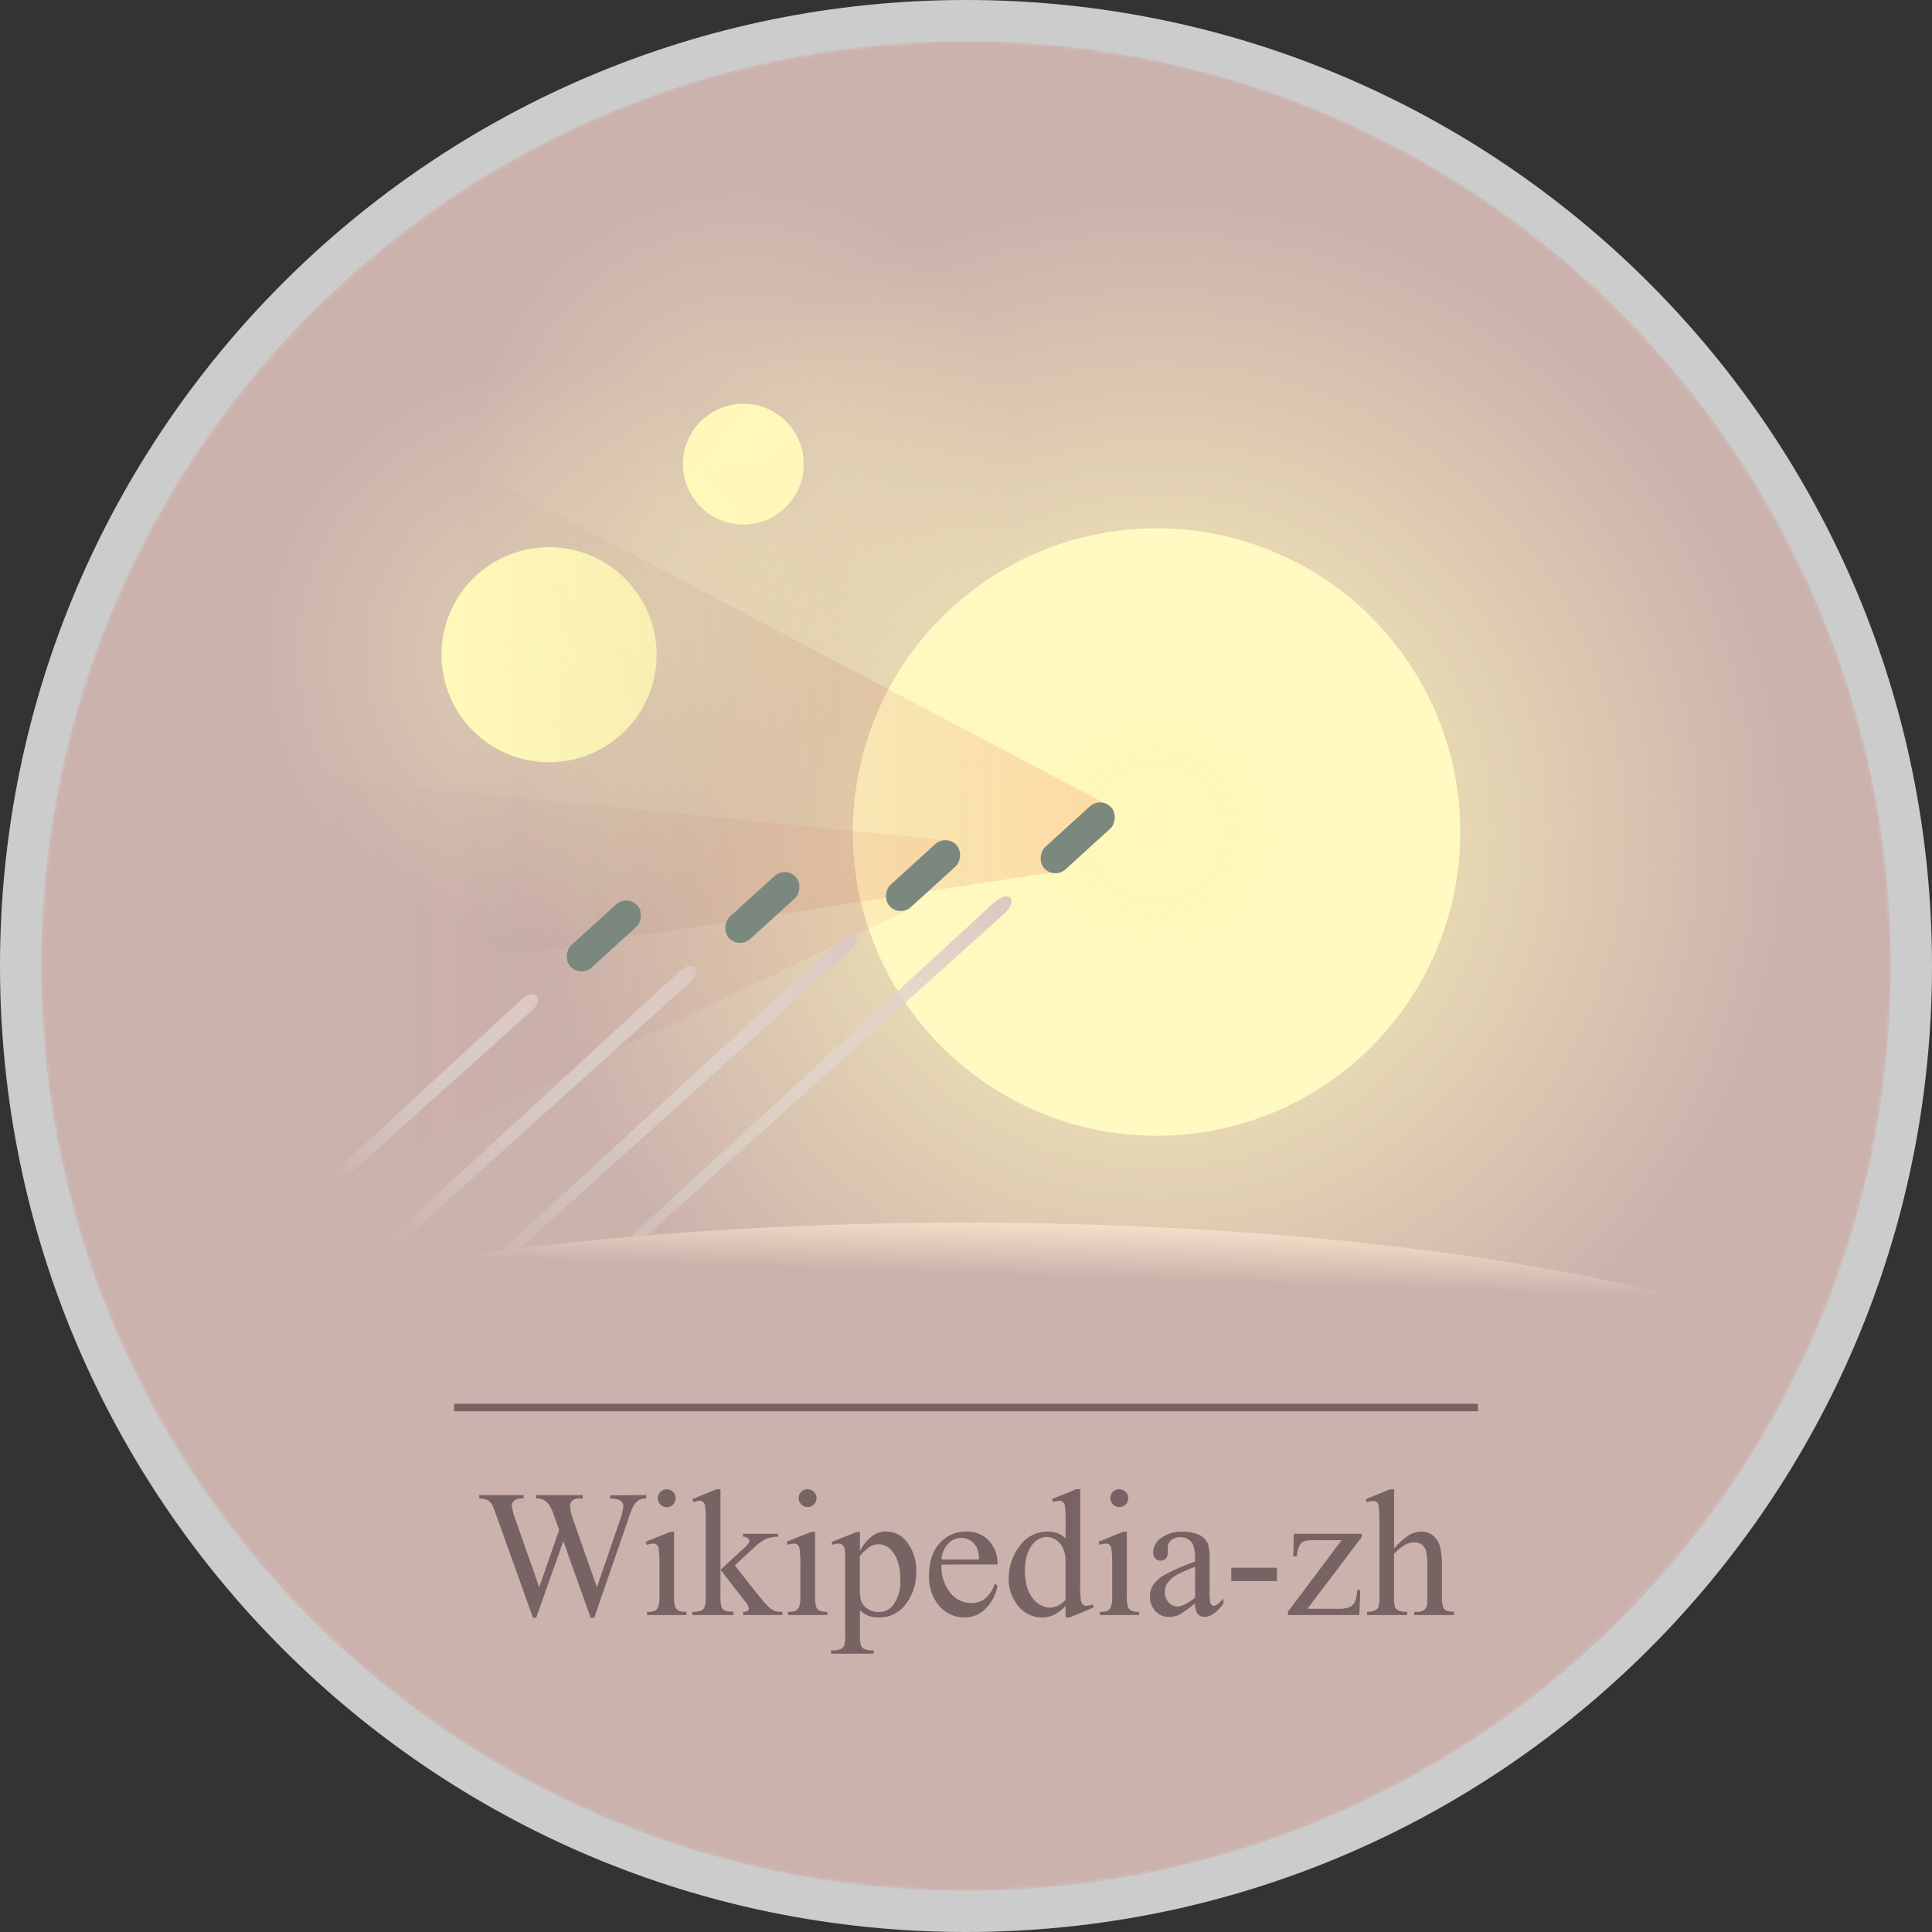 <svg width="512" height="512" viewBox="0 0 512 512" fill="none" xmlns="http://www.w3.org/2000/svg">
<rect x="0" y="0" width="512" height="512" fill="#333333" stroke="none"/>
<path d="M256 512C397.385 512 512 397.385 512 256C512 114.615 397.385 0 256 0C114.615 0 0 114.615 0 256C0 397.385 114.615 512 256 512Z" fill="#CCCCCC"/>
<mask id="mask0" mask-type="alpha" maskUnits="userSpaceOnUse" x="10" y="10" width="492" height="492">
<path d="M256 501.1C391.365 501.1 501.1 391.365 501.1 256C501.1 120.635 391.365 10.9 256 10.9C120.635 10.9 10.9 120.635 10.9 256C10.9 391.365 120.635 501.1 256 501.1Z" fill="white"/>
</mask>
<g mask="url(#mask0)">
<path d="M256 501.1C391.365 501.1 501.1 391.365 501.1 256C501.1 120.635 391.365 10.9 256 10.9C120.635 10.9 10.9 120.635 10.9 256C10.9 391.365 120.635 501.1 256 501.1Z" fill="#CCB2AD"/>
<circle cx="197" cy="123" r="16" fill="#FFF8B9"/>
<circle cx="145.5" cy="173.5" r="28.5" fill="#FFF8B9"/>
<circle cx="306.5" cy="220.5" r="80.5" fill="#FFFACB"/>
<circle cx="306.5" cy="220.5" r="167.5" fill="url(#paint0_radial)"/>
<circle opacity="0.4" cx="197.5" cy="122.5" r="73.5" fill="url(#paint1_radial)"/>
<circle opacity="0.6" cx="145.5" cy="173.5" r="76.5" fill="url(#paint2_radial)"/>
<path opacity="0.6" d="M102.5 112.5L293 213L280 231L48 266.5L102.5 112.5Z" fill="url(#paint3_linear)"/>
<path opacity="0.3" d="M38.5 201.5L251 222.7L241 241L64 326L38.5 201.5Z" fill="url(#paint4_linear)"/>
<path d="M225.055 252.229C220.987 255.93 89.016 374.635 89.016 374.635L87.67 373.155C87.67 373.155 218.294 252.971 222.364 249.27C226.433 245.568 229.124 248.527 225.055 252.229Z" fill="url(#paint5_linear)"/>
<path d="M266.041 242.22C261.972 245.921 130.002 364.626 130.002 364.626L128.656 363.147C128.656 363.147 259.28 242.962 263.349 239.261C267.419 235.56 270.11 238.518 266.041 242.22Z" fill="url(#paint6_linear)"/>
<path d="M182.468 260.676C178.4 264.378 46.429 383.082 46.429 383.082L45.083 381.603C45.083 381.603 175.708 261.419 179.777 257.717C183.846 254.016 186.537 256.975 182.468 260.676Z" fill="url(#paint7_linear)"/>
<path d="M141.121 267.626C137.922 270.537 34.019 363.708 34.019 363.708L32.673 362.228C32.673 362.228 135.23 267.578 138.43 264.668C141.629 261.758 144.32 264.716 141.121 267.626Z" fill="url(#paint8_linear)"/>
<rect x="250.806" y="221.009" width="8" height="24" rx="4" transform="rotate(47.706 250.806 221.009)" fill="#7A887E"/>
<rect x="291.792" y="211" width="8" height="24" rx="4" transform="rotate(47.706 291.792 211)" fill="#7A887E"/>
<rect x="208.22" y="229.456" width="8" height="24" rx="4" transform="rotate(47.706 208.22 229.456)" fill="#7A887E"/>
<rect x="166.22" y="237" width="8" height="24" rx="4" transform="rotate(47.706 166.22 237)" fill="#7A887E"/>
<path d="M41 352.375C62.765 343.757 94.061 336.598 131.747 331.618C169.434 326.638 212.187 324.01 255.717 324C299.247 323.99 342.023 326.596 379.756 331.559C417.488 336.521 448.849 343.664 470.693 352.272L448 400.5L255.717 455L63.5 400.5L41 352.375Z" fill="#CCB2AD"/>
<path fill-rule="evenodd" clip-rule="evenodd" d="M131.747 331.618C94.061 336.598 62.765 343.757 41 352.375L55.281 354.26C75.643 349.81 101.687 346.073 131.812 343.303C169.526 339.836 212.309 338.007 255.87 338C299.431 337.993 342.239 339.807 379.998 343.262C410.073 346.014 436.103 349.729 456.498 354.155L470.693 352.272C448.849 343.664 417.488 336.521 379.756 331.559C342.023 326.596 299.247 323.99 255.717 324C212.187 324.01 169.434 326.638 131.747 331.618Z" fill="url(#paint9_linear)"/>
<path d="M171.29 396.22V397.09C170.596 397.064 169.906 397.219 169.29 397.54C168.662 397.957 168.152 398.529 167.81 399.2C167.217 400.463 166.722 401.771 166.33 403.11L157.47 428.73H156.53L149.29 408.41L142.09 428.73H141.25L131.8 402.34C131.1 400.34 130.653 399.177 130.46 398.85C130.178 398.29 129.731 397.829 129.18 397.53C128.496 397.211 127.744 397.064 126.99 397.1V396.23H138.76V397.1H138.2C137.52 397.053 136.846 397.251 136.3 397.66C135.883 397.988 135.64 398.489 135.64 399.02C135.82 400.312 136.156 401.578 136.64 402.79L142.9 420.63L148.17 405.47L147.23 402.8L146.48 400.67C146.184 399.948 145.815 399.258 145.38 398.61C145.179 398.315 144.925 398.061 144.63 397.86C144.274 397.596 143.88 397.391 143.46 397.25C142.999 397.138 142.524 397.091 142.05 397.11V396.24H154.43V397.11H153.59C152.903 397.051 152.218 397.251 151.67 397.67C151.259 398.066 151.037 398.619 151.06 399.19C151.208 400.623 151.562 402.028 152.11 403.36L158.2 420.63L164.2 403.12C164.719 401.84 165.056 400.494 165.2 399.12C165.197 398.759 165.078 398.408 164.86 398.12C164.648 397.817 164.348 397.586 164 397.46C163.251 397.217 162.467 397.105 161.68 397.13V396.26L171.29 396.22Z" fill="#776363"/>
<path d="M178.64 405.9V423.15C178.582 424.053 178.68 424.96 178.93 425.83C179.102 426.25 179.408 426.602 179.8 426.83C180.465 427.101 181.184 427.214 181.9 427.16V428H171.47V427.16C172.187 427.218 172.908 427.115 173.58 426.86C173.967 426.628 174.269 426.277 174.44 425.86C174.709 424.987 174.817 424.072 174.76 423.16V414.89C174.807 413.38 174.737 411.869 174.55 410.37C174.486 409.99 174.304 409.641 174.03 409.37C173.744 409.154 173.388 409.05 173.03 409.08C172.484 409.103 171.946 409.222 171.44 409.43L171.11 408.59L177.58 405.97L178.64 405.9ZM176.69 394.67C177.319 394.667 177.924 394.916 178.369 395.361C178.814 395.806 179.063 396.411 179.06 397.04C179.071 397.674 178.821 398.285 178.37 398.73C177.933 399.188 177.323 399.442 176.69 399.43C175.376 399.43 174.31 398.364 174.31 397.05C174.31 395.736 175.376 394.67 176.69 394.67Z" fill="#776363"/>
<path d="M190.93 394.67V416L196.39 411C197.107 410.386 197.776 409.717 198.39 409C198.508 408.837 198.575 408.642 198.58 408.44C198.585 408.124 198.441 407.823 198.19 407.63C197.817 407.364 197.368 407.227 196.91 407.24V406.49H206.24V407.24C205.146 407.237 204.061 407.437 203.04 407.83C202.007 408.311 201.061 408.96 200.24 409.75L194.73 414.84L200.24 421.84C201.773 423.76 202.803 424.98 203.33 425.5C203.897 426.102 204.577 426.588 205.33 426.93C205.979 427.116 206.655 427.194 207.33 427.16V428H196.93V427.16C197.351 427.189 197.771 427.095 198.14 426.89C198.352 426.725 198.471 426.468 198.46 426.2C198.313 425.547 197.988 424.948 197.52 424.47L190.93 416V423.13C190.869 424.053 190.968 424.98 191.22 425.87C191.379 426.27 191.673 426.602 192.05 426.81C192.804 427.057 193.598 427.159 194.39 427.11V428H183.47V427.16C184.309 427.205 185.148 427.068 185.93 426.76C186.262 426.584 186.526 426.303 186.68 425.96C186.966 425.1 187.084 424.194 187.03 423.29V403.74C187.076 402.218 187.022 400.695 186.87 399.18C186.82 398.748 186.63 398.344 186.33 398.03C186.047 397.804 185.691 397.69 185.33 397.71C184.817 397.756 184.316 397.892 183.85 398.11L183.45 397.29L189.83 394.67H190.93Z" fill="#776363"/>
<path d="M216 405.9V423.15C215.942 424.053 216.04 424.96 216.29 425.83C216.462 426.25 216.768 426.602 217.16 426.83C217.825 427.101 218.544 427.214 219.26 427.16V428H208.81V427.16C209.527 427.218 210.248 427.115 210.92 426.86C211.307 426.628 211.609 426.277 211.78 425.86C212.048 424.987 212.157 424.072 212.1 423.16V414.89C212.147 413.38 212.077 411.869 211.89 410.37C211.825 409.99 211.644 409.641 211.37 409.37C211.084 409.154 210.728 409.05 210.37 409.08C209.824 409.103 209.285 409.222 208.78 409.43L208.45 408.59L214.92 405.97L216 405.9ZM214 394.67C214.628 394.659 215.234 394.899 215.684 395.336C216.134 395.774 216.392 396.372 216.4 397C216.411 397.634 216.161 398.245 215.71 398.69C215.273 399.148 214.663 399.402 214.03 399.39C212.716 399.39 211.65 398.324 211.65 397.01C211.65 395.696 212.716 394.63 214.03 394.63L214 394.67Z" fill="#776363"/>
<path d="M220.36 408.66L227 406H227.89V411C228.701 409.441 229.841 408.077 231.23 407C232.262 406.268 233.494 405.87 234.76 405.86C236.85 405.829 238.839 406.762 240.15 408.39C241.985 410.664 242.928 413.53 242.8 416.45C242.923 419.805 241.785 423.083 239.61 425.64C237.971 427.585 235.543 428.687 233 428.64C231.978 428.663 230.961 428.497 230 428.15C229.217 427.813 228.502 427.335 227.89 426.74V433.28C227.828 434.222 227.919 435.167 228.16 436.08C228.355 436.495 228.687 436.831 229.1 437.03C229.875 437.32 230.704 437.439 231.53 437.38V438.25H220.25V437.38H220.84C221.604 437.417 222.364 437.248 223.04 436.89C223.355 436.696 223.597 436.405 223.73 436.06C223.956 435.104 224.041 434.12 223.98 433.14V412.84C224.024 411.952 223.96 411.062 223.79 410.19C223.689 409.851 223.478 409.556 223.19 409.35C222.857 409.147 222.47 409.05 222.08 409.07C221.588 409.096 221.104 409.208 220.65 409.4L220.36 408.66ZM227.86 412.39V420.39C227.816 421.534 227.886 422.68 228.07 423.81C228.322 424.765 228.889 425.608 229.68 426.2C230.605 426.896 231.743 427.25 232.9 427.2C234.387 427.238 235.802 426.556 236.7 425.37C238.079 423.407 238.749 421.034 238.6 418.64C238.6 415.36 237.88 412.837 236.44 411.07C235.606 409.936 234.288 409.258 232.88 409.24C232.103 409.245 231.338 409.437 230.65 409.8C229.599 410.523 228.659 411.395 227.86 412.39Z" fill="#776363"/>
<path d="M249.52 414.62C249.345 417.32 250.171 419.99 251.84 422.12C253.167 423.818 255.195 424.819 257.35 424.84C258.668 424.867 259.957 424.459 261.02 423.68C262.252 422.621 263.157 421.234 263.63 419.68L264.36 420.15C264.008 422.341 263.013 424.377 261.5 426C260.014 427.718 257.841 428.685 255.57 428.64C253.03 428.659 250.61 427.562 248.95 425.64C247.03 423.392 246.045 420.493 246.2 417.54C246.2 413.867 247.14 411.003 249.02 408.95C250.817 406.933 253.409 405.807 256.11 405.87C258.333 405.797 260.485 406.66 262.04 408.25C263.638 409.971 264.475 412.264 264.36 414.61L249.52 414.62ZM249.52 413.26H259.46C259.455 412.27 259.289 411.287 258.97 410.35C258.604 409.505 257.994 408.788 257.22 408.29C256.502 407.806 255.656 407.545 254.79 407.54C253.473 407.548 252.216 408.093 251.31 409.05C250.228 410.193 249.592 411.687 249.52 413.26Z" fill="#776363"/>
<path d="M282.38 425.59C281.507 426.555 280.467 427.354 279.31 427.95C278.3 428.427 277.196 428.669 276.08 428.66C273.698 428.643 271.447 427.565 269.94 425.72C268.143 423.622 267.206 420.921 267.32 418.16C267.315 415.097 268.34 412.121 270.23 409.71C271.938 407.276 274.737 405.843 277.71 405.88C279.453 405.82 281.145 406.47 282.4 407.68V403.68C282.445 402.171 282.385 400.661 282.22 399.16C282.167 398.727 281.974 398.323 281.67 398.01C281.402 397.802 281.069 397.696 280.73 397.71C280.172 397.744 279.625 397.873 279.11 398.09L278.81 397.27L285.21 394.65H286.26V419.47C286.213 421.009 286.273 422.549 286.44 424.08C286.494 424.518 286.691 424.926 287 425.24C287.25 425.456 287.57 425.574 287.9 425.57C288.482 425.534 289.054 425.399 289.59 425.17L289.85 425.99L283.48 428.64H282.4L282.38 425.59ZM282.38 423.95V412.88C282.301 411.863 282.016 410.873 281.54 409.97C281.123 409.14 280.478 408.446 279.68 407.97C278.999 407.551 278.219 407.32 277.42 407.3C275.978 407.332 274.626 408.012 273.74 409.15C272.32 410.777 271.61 413.153 271.61 416.28C271.61 419.407 272.297 421.823 273.67 423.53C274.724 425.039 276.421 425.971 278.26 426.05C279.868 425.962 281.364 425.2 282.38 423.95Z" fill="#776363"/>
<path d="M298.62 405.9V423.15C298.562 424.053 298.66 424.96 298.91 425.83C299.082 426.25 299.388 426.602 299.78 426.83C300.445 427.101 301.164 427.214 301.88 427.16V428H291.45V427.16C292.167 427.218 292.888 427.115 293.56 426.86C293.947 426.628 294.249 426.277 294.42 425.86C294.689 424.987 294.797 424.072 294.74 423.16V414.89C294.787 413.38 294.717 411.869 294.53 410.37C294.466 409.99 294.284 409.641 294.01 409.37C293.724 409.154 293.368 409.05 293.01 409.08C292.464 409.103 291.926 409.222 291.42 409.43L291.09 408.59L297.56 405.97L298.62 405.9ZM296.67 394.67C297.95 394.686 298.984 395.72 299 397C299.011 397.634 298.761 398.245 298.31 398.69C297.873 399.148 297.263 399.402 296.63 399.39C295.316 399.39 294.25 398.324 294.25 397.01C294.25 395.696 295.316 394.63 296.63 394.63L296.67 394.67Z" fill="#776363"/>
<path d="M316.71 424.91C315.401 426.009 314.014 427.012 312.56 427.91C311.714 428.303 310.792 428.504 309.86 428.5C308.475 428.543 307.139 427.99 306.19 426.98C305.202 425.888 304.684 424.451 304.75 422.98C304.724 422.026 304.967 421.083 305.45 420.26C306.302 419.002 307.449 417.973 308.79 417.26C311.327 415.903 313.973 414.759 316.7 413.84V413C316.7 410.86 316.367 409.39 315.7 408.59C314.938 407.749 313.831 407.306 312.7 407.39C311.846 407.346 311.008 407.633 310.36 408.19C309.807 408.638 309.481 409.308 309.47 410.02V411.38C309.52 411.96 309.353 412.537 309 413C308.627 413.394 308.102 413.609 307.56 413.59C307.019 413.608 306.499 413.384 306.14 412.98C305.753 412.516 305.557 411.923 305.59 411.32C305.666 409.834 306.427 408.467 307.65 407.62C309.325 406.401 311.372 405.803 313.44 405.93C315.061 405.878 316.671 406.221 318.13 406.93C319.043 407.428 319.751 408.232 320.13 409.2C320.494 410.545 320.635 411.94 320.55 413.33V420.62C320.519 421.875 320.559 423.13 320.67 424.38C320.695 424.724 320.832 425.051 321.06 425.31C321.231 425.461 321.452 425.543 321.68 425.54C321.91 425.547 322.138 425.492 322.34 425.38C323.022 424.866 323.658 424.294 324.24 423.67V424.98C322.493 427.327 320.827 428.5 319.24 428.5C318.539 428.529 317.864 428.234 317.41 427.7C316.863 426.878 316.616 425.893 316.71 424.91ZM316.71 423.39V415.2C315.152 415.784 313.626 416.452 312.14 417.2C311.109 417.718 310.205 418.455 309.49 419.36C308.969 420.074 308.689 420.936 308.69 421.82C308.651 422.847 309.009 423.85 309.69 424.62C310.262 425.314 311.111 425.72 312.01 425.73C313.21 425.73 314.777 424.947 316.71 423.38V423.39Z" fill="#776363"/>
<path d="M326.3 415.46H338.42V419H326.3V415.46Z" fill="#776363"/>
<path d="M360.5 421.41L360.24 428H341.3V427.16L355.55 408.16H348.55C347.541 408.096 346.528 408.193 345.55 408.45C345.049 408.674 344.642 409.067 344.4 409.56C343.945 410.464 343.696 411.458 343.67 412.47H342.73L342.87 406.47H360.87V407.34L346.48 426.34H354.31C355.439 426.415 356.572 426.275 357.65 425.93C358.272 425.623 358.772 425.116 359.07 424.49C359.432 423.473 359.644 422.408 359.7 421.33L360.5 421.41Z" fill="#776363"/>
<path d="M369.45 394.67V410.37C370.63 408.942 372.023 407.704 373.58 406.7C374.499 406.19 375.529 405.912 376.58 405.89C377.71 405.859 378.816 406.211 379.72 406.89C380.688 407.711 381.371 408.817 381.67 410.05C382.044 411.851 382.196 413.692 382.12 415.53V423.12C382.063 424.062 382.175 425.007 382.45 425.91C382.609 426.288 382.891 426.601 383.25 426.8C383.901 427.07 384.607 427.183 385.31 427.13V428H374.79V427.16H375.28C376.008 427.228 376.738 427.067 377.37 426.7C377.787 426.354 378.075 425.879 378.19 425.35C378.257 424.619 378.28 423.884 378.26 423.15V415.56C378.337 414.011 378.216 412.458 377.9 410.94C377.707 410.276 377.299 409.696 376.74 409.29C376.172 408.913 375.501 408.721 374.82 408.74C373.987 408.757 373.169 408.966 372.43 409.35C371.297 409.993 370.282 410.825 369.43 411.81V423.15C369.37 424.071 369.454 424.995 369.68 425.89C369.877 426.282 370.196 426.598 370.59 426.79C371.323 427.083 372.113 427.206 372.9 427.15V428H362.28V427.16C363.056 427.196 363.828 427.042 364.53 426.71C364.879 426.513 365.145 426.197 365.28 425.82C365.521 424.952 365.616 424.049 365.56 423.15V403.72C365.605 402.211 365.545 400.701 365.38 399.2C365.33 398.768 365.14 398.364 364.84 398.05C364.555 397.83 364.199 397.723 363.84 397.75C363.295 397.8 362.759 397.928 362.25 398.13L361.92 397.31L368.34 394.69L369.45 394.67Z" fill="#776363"/>
<path d="M391.66 372H120.33V374H391.66V372Z" fill="#776363"/>
</g>
<defs>
<radialGradient id="paint0_radial" cx="0" cy="0" r="1" gradientUnits="userSpaceOnUse" gradientTransform="translate(306.5 220.5) rotate(90) scale(167.5)">
<stop stop-color="#FFF8B9"/>
<stop offset="1" stop-color="#FFF8B9" stop-opacity="0"/>
</radialGradient>
<radialGradient id="paint1_radial" cx="0" cy="0" r="1" gradientUnits="userSpaceOnUse" gradientTransform="translate(197.5 122.5) rotate(90) scale(73.5)">
<stop offset="0.312" stop-color="#FFF8B9" stop-opacity="0.63"/>
<stop offset="1" stop-color="#FFF8B9" stop-opacity="0"/>
</radialGradient>
<radialGradient id="paint2_radial" cx="0" cy="0" r="1" gradientUnits="userSpaceOnUse" gradientTransform="translate(145.5 173.5) rotate(90) scale(76.5)">
<stop stop-color="#FFF8B9" stop-opacity="0.66"/>
<stop offset="1" stop-color="#FFF8B9" stop-opacity="0"/>
</radialGradient>
<linearGradient id="paint3_linear" x1="294" y1="212.5" x2="121.5" y2="212.5" gradientUnits="userSpaceOnUse">
<stop stop-color="#FF0000" stop-opacity="0.2"/>
<stop offset="1" stop-opacity="0"/>
</linearGradient>
<linearGradient id="paint4_linear" x1="255" y1="222.5" x2="82.5" y2="222.5" gradientUnits="userSpaceOnUse">
<stop stop-color="#FF0000" stop-opacity="0.2"/>
<stop offset="1" stop-opacity="0"/>
</linearGradient>
<linearGradient id="paint5_linear" x1="225.91" y1="248" x2="126.41" y2="339.5" gradientUnits="userSpaceOnUse">
<stop stop-color="#DEC7C2"/>
<stop offset="1" stop-color="#E3F5EF" stop-opacity="0"/>
</linearGradient>
<linearGradient id="paint6_linear" x1="266.41" y1="238.5" x2="140.5" y2="354" gradientUnits="userSpaceOnUse">
<stop stop-color="#DEC7C2"/>
<stop offset="1" stop-color="#E3F5EF" stop-opacity="0"/>
</linearGradient>
<linearGradient id="paint7_linear" x1="183.91" y1="256.5" x2="103.5" y2="329" gradientUnits="userSpaceOnUse">
<stop stop-color="#DEC7C2"/>
<stop offset="1" stop-color="#E3F5EF" stop-opacity="0"/>
</linearGradient>
<linearGradient id="paint8_linear" x1="141.411" y1="264" x2="86.415" y2="311.987" gradientUnits="userSpaceOnUse">
<stop stop-color="#DEC7C2"/>
<stop offset="1" stop-color="#E3F5EF" stop-opacity="0"/>
</linearGradient>
<linearGradient id="paint9_linear" x1="300.5" y1="324" x2="300" y2="339" gradientUnits="userSpaceOnUse">
<stop stop-color="#F4E3CA"/>
<stop offset="1" stop-color="#CCB2AC"/>
</linearGradient>
</defs>
</svg>
